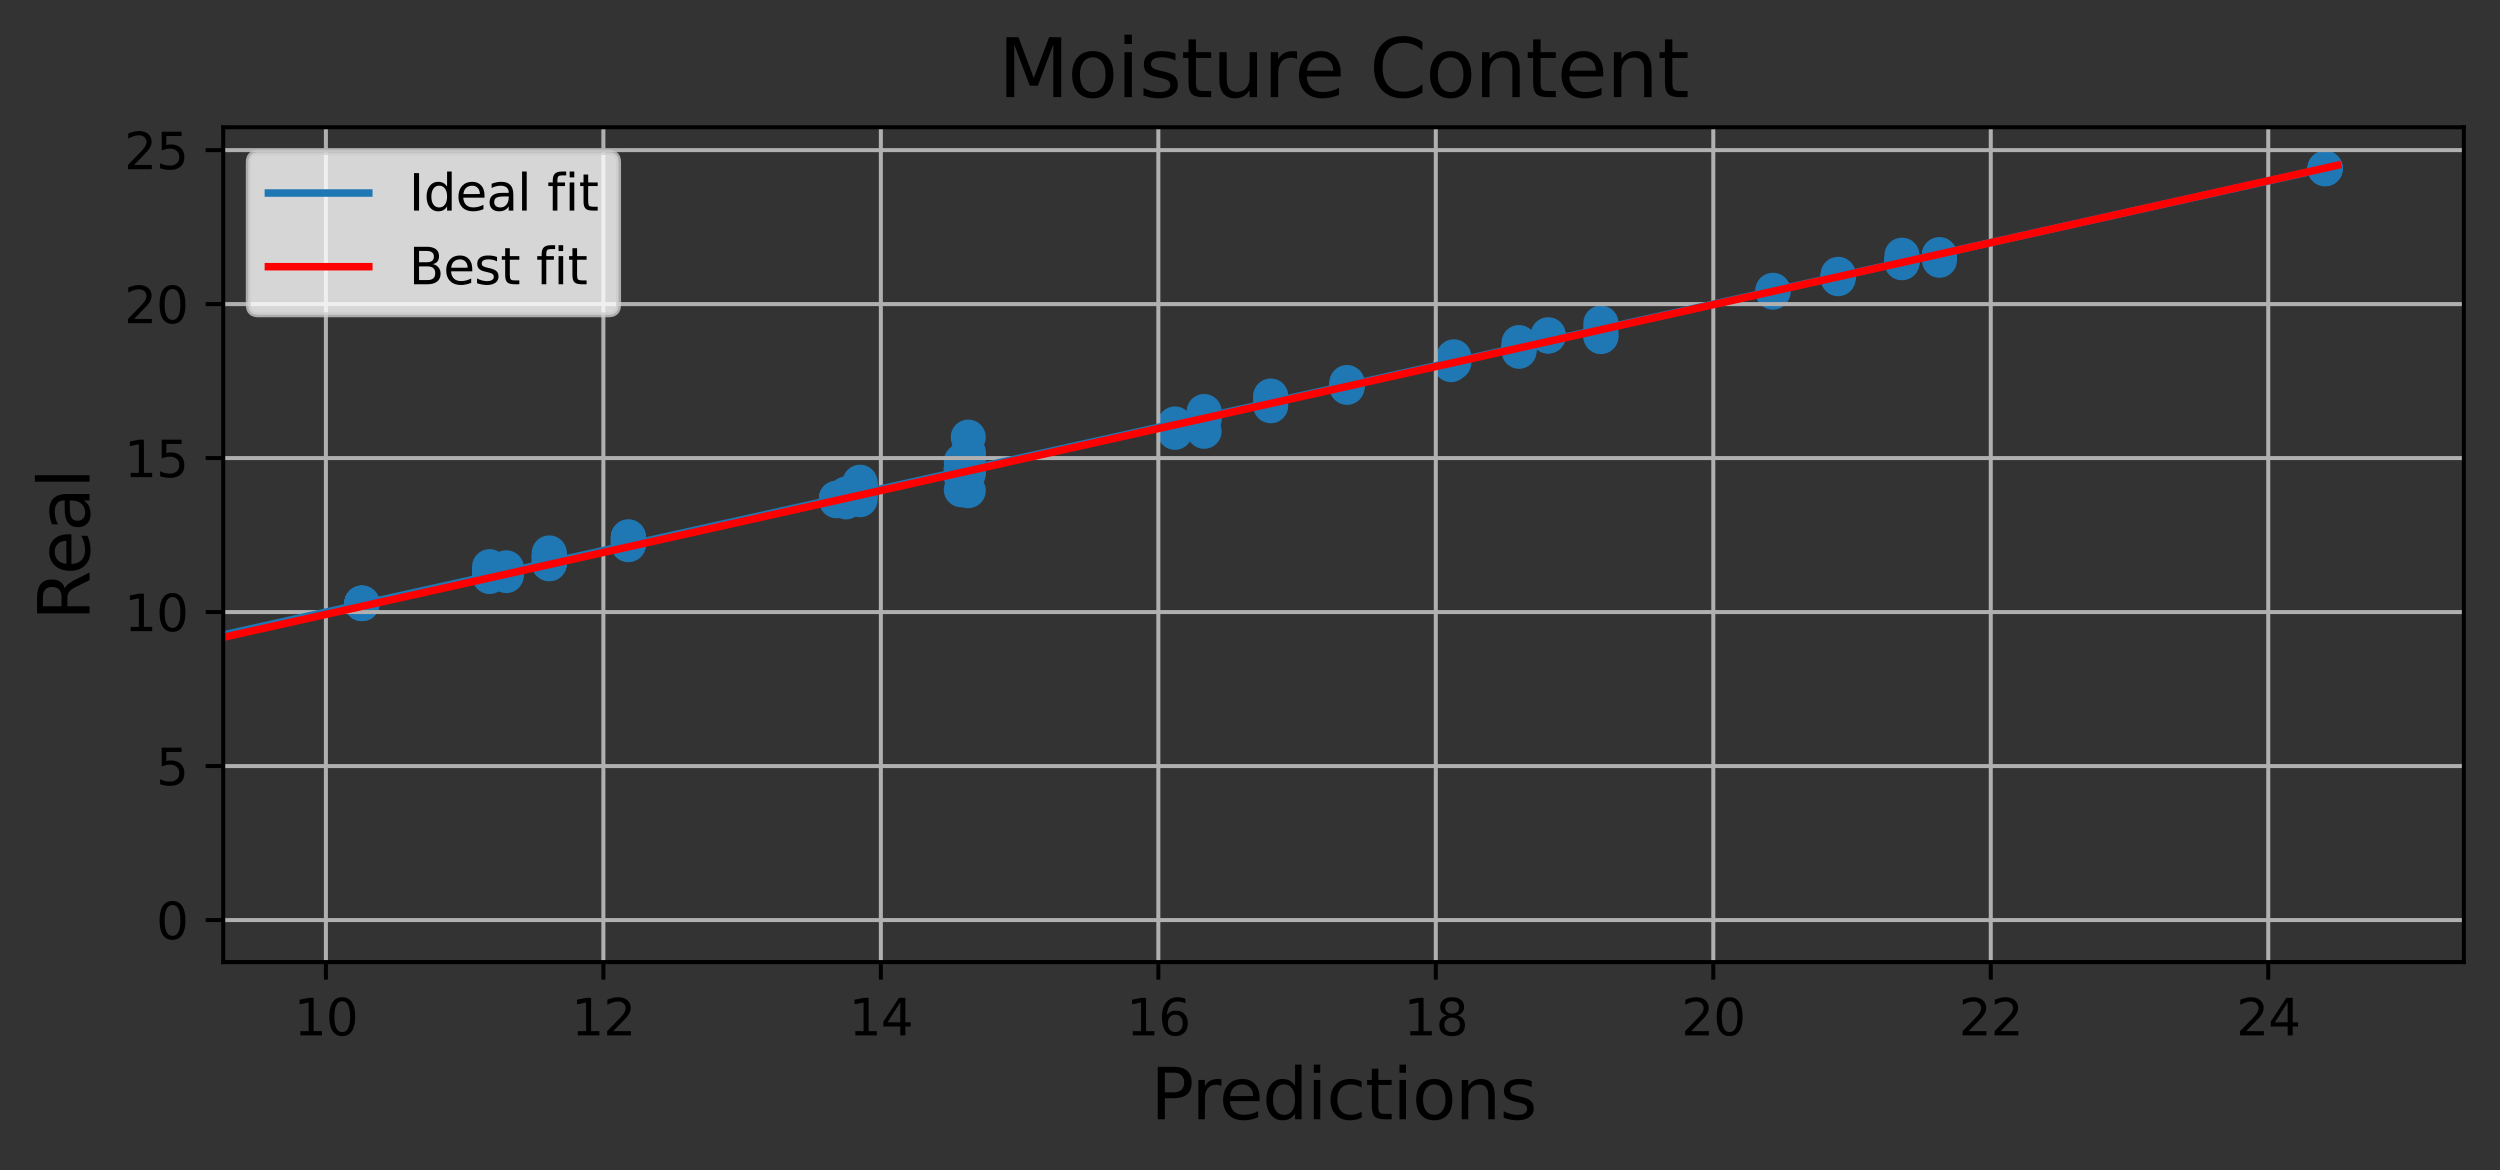 <?xml version="1.0" encoding="utf-8" standalone="no"?>
<!DOCTYPE svg PUBLIC "-//W3C//DTD SVG 1.1//EN"
  "http://www.w3.org/Graphics/SVG/1.1/DTD/svg11.dtd">
<svg xmlns:xlink="http://www.w3.org/1999/xlink" width="498.074pt" height="233.105pt" viewBox="0 0 498.074 233.105" xmlns="http://www.w3.org/2000/svg" version="1.1">
 <rect x="0" y="0" width="498.074" height="233.105" fill="#333333" stroke="none"/>
 <defs>
  <style type="text/css">*{stroke-linejoin: round; stroke-linecap: butt}</style>
 </defs>
 <g id="figure_1">
  <g id="patch_1">
   <path d="M 0 233.105 
L 498.074 233.105 
L 498.074 0 
L 0 0 
L 0 233.105 
z
" style="fill: none"/>
  </g>
  <g id="axes_1">
   <g id="patch_2">
    <path d="M 44.474 191.678 
L 490.874 191.678 
L 490.874 25.358 
L 44.474 25.358 
L 44.474 191.678 
z
" style="fill: none"/>
   </g>
   <g id="PathCollection_1">
    <defs>
     <path id="md3a7f47f4a" d="M 0 3 
C 0.796 3 1.559 2.684 2.121 2.121 
C 2.684 1.559 3 0.796 3 0 
C 3 -0.796 2.684 -1.559 2.121 -2.121 
C 1.559 -2.684 0.796 -3 0 -3 
C -0.796 -3 -1.559 -2.684 -2.121 -2.121 
C -2.684 -1.559 -3 -0.796 -3 0 
C -3 0.796 -2.684 1.559 -2.121 2.121 
C -1.559 2.684 -0.796 3 0 3 
z
" style="stroke: #1f77b4"/>
    </defs>
    <g clip-path="url(#pe44fd2c372)">
     <use xlink:href="#md3a7f47f4a" x="166.647" y="99.339" style="fill: #1f77b4; stroke: #1f77b4"/>
     <use xlink:href="#md3a7f47f4a" x="318.948" y="66.108" style="fill: #1f77b4; stroke: #1f77b4"/>
     <use xlink:href="#md3a7f47f4a" x="191.524" y="95.008" style="fill: #1f77b4; stroke: #1f77b4"/>
     <use xlink:href="#md3a7f47f4a" x="378.929" y="52.34" style="fill: #1f77b4; stroke: #1f77b4"/>
     <use xlink:href="#md3a7f47f4a" x="72.115" y="120.216" style="fill: #1f77b4; stroke: #1f77b4"/>
     <use xlink:href="#md3a7f47f4a" x="366.214" y="55.521" style="fill: #1f77b4; stroke: #1f77b4"/>
     <use xlink:href="#md3a7f47f4a" x="125.186" y="107.833" style="fill: #1f77b4; stroke: #1f77b4"/>
     <use xlink:href="#md3a7f47f4a" x="191.524" y="91.892" style="fill: #1f77b4; stroke: #1f77b4"/>
     <use xlink:href="#md3a7f47f4a" x="308.445" y="66.916" style="fill: #1f77b4; stroke: #1f77b4"/>
     <use xlink:href="#md3a7f47f4a" x="97.545" y="112.89" style="fill: #1f77b4; stroke: #1f77b4"/>
     <use xlink:href="#md3a7f47f4a" x="171.346" y="96.645" style="fill: #1f77b4; stroke: #1f77b4"/>
     <use xlink:href="#md3a7f47f4a" x="191.524" y="97.576" style="fill: #1f77b4; stroke: #1f77b4"/>
     <use xlink:href="#md3a7f47f4a" x="72.115" y="120.204" style="fill: #1f77b4; stroke: #1f77b4"/>
     <use xlink:href="#md3a7f47f4a" x="366.214" y="54.993" style="fill: #1f77b4; stroke: #1f77b4"/>
     <use xlink:href="#md3a7f47f4a" x="289.096" y="72.391" style="fill: #1f77b4; stroke: #1f77b4"/>
     <use xlink:href="#md3a7f47f4a" x="268.365" y="77.026" style="fill: #1f77b4; stroke: #1f77b4"/>
     <use xlink:href="#md3a7f47f4a" x="268.365" y="77.169" style="fill: #1f77b4; stroke: #1f77b4"/>
     <use xlink:href="#md3a7f47f4a" x="239.895" y="82.622" style="fill: #1f77b4; stroke: #1f77b4"/>
     <use xlink:href="#md3a7f47f4a" x="463.234" y="33.607" style="fill: #1f77b4; stroke: #1f77b4"/>
     <use xlink:href="#md3a7f47f4a" x="72.115" y="120.138" style="fill: #1f77b4; stroke: #1f77b4"/>
     <use xlink:href="#md3a7f47f4a" x="289.649" y="71.092" style="fill: #1f77b4; stroke: #1f77b4"/>
     <use xlink:href="#md3a7f47f4a" x="171.346" y="96.961" style="fill: #1f77b4; stroke: #1f77b4"/>
     <use xlink:href="#md3a7f47f4a" x="109.43" y="112.214" style="fill: #1f77b4; stroke: #1f77b4"/>
     <use xlink:href="#md3a7f47f4a" x="109.43" y="111.105" style="fill: #1f77b4; stroke: #1f77b4"/>
     <use xlink:href="#md3a7f47f4a" x="171.346" y="98.116" style="fill: #1f77b4; stroke: #1f77b4"/>
     <use xlink:href="#md3a7f47f4a" x="100.862" y="113.126" style="fill: #1f77b4; stroke: #1f77b4"/>
     <use xlink:href="#md3a7f47f4a" x="192.906" y="92.087" style="fill: #1f77b4; stroke: #1f77b4"/>
     <use xlink:href="#md3a7f47f4a" x="125.186" y="106.949" style="fill: #1f77b4; stroke: #1f77b4"/>
     <use xlink:href="#md3a7f47f4a" x="125.186" y="107.1" style="fill: #1f77b4; stroke: #1f77b4"/>
     <use xlink:href="#md3a7f47f4a" x="239.895" y="82.5" style="fill: #1f77b4; stroke: #1f77b4"/>
     <use xlink:href="#md3a7f47f4a" x="318.948" y="64.373" style="fill: #1f77b4; stroke: #1f77b4"/>
     <use xlink:href="#md3a7f47f4a" x="289.096" y="72.638" style="fill: #1f77b4; stroke: #1f77b4"/>
     <use xlink:href="#md3a7f47f4a" x="72.115" y="120.157" style="fill: #1f77b4; stroke: #1f77b4"/>
     <use xlink:href="#md3a7f47f4a" x="191.524" y="93.951" style="fill: #1f77b4; stroke: #1f77b4"/>
     <use xlink:href="#md3a7f47f4a" x="234.091" y="84.58" style="fill: #1f77b4; stroke: #1f77b4"/>
     <use xlink:href="#md3a7f47f4a" x="100.862" y="113.58" style="fill: #1f77b4; stroke: #1f77b4"/>
     <use xlink:href="#md3a7f47f4a" x="109.43" y="112.325" style="fill: #1f77b4; stroke: #1f77b4"/>
     <use xlink:href="#md3a7f47f4a" x="192.906" y="90.098" style="fill: #1f77b4; stroke: #1f77b4"/>
     <use xlink:href="#md3a7f47f4a" x="171.346" y="99.552" style="fill: #1f77b4; stroke: #1f77b4"/>
     <use xlink:href="#md3a7f47f4a" x="125.186" y="108.176" style="fill: #1f77b4; stroke: #1f77b4"/>
     <use xlink:href="#md3a7f47f4a" x="171.346" y="96.075" style="fill: #1f77b4; stroke: #1f77b4"/>
     <use xlink:href="#md3a7f47f4a" x="72.115" y="120.199" style="fill: #1f77b4; stroke: #1f77b4"/>
     <use xlink:href="#md3a7f47f4a" x="109.43" y="110.158" style="fill: #1f77b4; stroke: #1f77b4"/>
     <use xlink:href="#md3a7f47f4a" x="289.649" y="71.774" style="fill: #1f77b4; stroke: #1f77b4"/>
     <use xlink:href="#md3a7f47f4a" x="109.43" y="111.194" style="fill: #1f77b4; stroke: #1f77b4"/>
     <use xlink:href="#md3a7f47f4a" x="125.186" y="107.028" style="fill: #1f77b4; stroke: #1f77b4"/>
     <use xlink:href="#md3a7f47f4a" x="72.115" y="120.17" style="fill: #1f77b4; stroke: #1f77b4"/>
     <use xlink:href="#md3a7f47f4a" x="302.64" y="68.911" style="fill: #1f77b4; stroke: #1f77b4"/>
     <use xlink:href="#md3a7f47f4a" x="192.906" y="90.85" style="fill: #1f77b4; stroke: #1f77b4"/>
     <use xlink:href="#md3a7f47f4a" x="97.545" y="113.76" style="fill: #1f77b4; stroke: #1f77b4"/>
     <use xlink:href="#md3a7f47f4a" x="378.929" y="51.968" style="fill: #1f77b4; stroke: #1f77b4"/>
     <use xlink:href="#md3a7f47f4a" x="192.906" y="87.088" style="fill: #1f77b4; stroke: #1f77b4"/>
     <use xlink:href="#md3a7f47f4a" x="168.582" y="98.481" style="fill: #1f77b4; stroke: #1f77b4"/>
     <use xlink:href="#md3a7f47f4a" x="463.234" y="33.56" style="fill: #1f77b4; stroke: #1f77b4"/>
     <use xlink:href="#md3a7f47f4a" x="366.214" y="54.865" style="fill: #1f77b4; stroke: #1f77b4"/>
     <use xlink:href="#md3a7f47f4a" x="191.524" y="93.299" style="fill: #1f77b4; stroke: #1f77b4"/>
     <use xlink:href="#md3a7f47f4a" x="192.906" y="94.38" style="fill: #1f77b4; stroke: #1f77b4"/>
     <use xlink:href="#md3a7f47f4a" x="239.895" y="83.569" style="fill: #1f77b4; stroke: #1f77b4"/>
     <use xlink:href="#md3a7f47f4a" x="191.524" y="94.697" style="fill: #1f77b4; stroke: #1f77b4"/>
     <use xlink:href="#md3a7f47f4a" x="97.545" y="114.85" style="fill: #1f77b4; stroke: #1f77b4"/>
     <use xlink:href="#md3a7f47f4a" x="192.906" y="90.461" style="fill: #1f77b4; stroke: #1f77b4"/>
     <use xlink:href="#md3a7f47f4a" x="168.582" y="99.595" style="fill: #1f77b4; stroke: #1f77b4"/>
     <use xlink:href="#md3a7f47f4a" x="289.649" y="72.224" style="fill: #1f77b4; stroke: #1f77b4"/>
     <use xlink:href="#md3a7f47f4a" x="353.223" y="58.018" style="fill: #1f77b4; stroke: #1f77b4"/>
     <use xlink:href="#md3a7f47f4a" x="302.64" y="69.485" style="fill: #1f77b4; stroke: #1f77b4"/>
     <use xlink:href="#md3a7f47f4a" x="353.223" y="57.829" style="fill: #1f77b4; stroke: #1f77b4"/>
     <use xlink:href="#md3a7f47f4a" x="378.929" y="50.839" style="fill: #1f77b4; stroke: #1f77b4"/>
     <use xlink:href="#md3a7f47f4a" x="171.346" y="97.54" style="fill: #1f77b4; stroke: #1f77b4"/>
     <use xlink:href="#md3a7f47f4a" x="239.895" y="82.423" style="fill: #1f77b4; stroke: #1f77b4"/>
     <use xlink:href="#md3a7f47f4a" x="353.223" y="58.206" style="fill: #1f77b4; stroke: #1f77b4"/>
     <use xlink:href="#md3a7f47f4a" x="191.524" y="93.427" style="fill: #1f77b4; stroke: #1f77b4"/>
     <use xlink:href="#md3a7f47f4a" x="386.392" y="50.781" style="fill: #1f77b4; stroke: #1f77b4"/>
     <use xlink:href="#md3a7f47f4a" x="168.582" y="99.079" style="fill: #1f77b4; stroke: #1f77b4"/>
     <use xlink:href="#md3a7f47f4a" x="366.214" y="54.652" style="fill: #1f77b4; stroke: #1f77b4"/>
     <use xlink:href="#md3a7f47f4a" x="100.862" y="114.384" style="fill: #1f77b4; stroke: #1f77b4"/>
     <use xlink:href="#md3a7f47f4a" x="100.862" y="113.561" style="fill: #1f77b4; stroke: #1f77b4"/>
     <use xlink:href="#md3a7f47f4a" x="168.582" y="98.425" style="fill: #1f77b4; stroke: #1f77b4"/>
     <use xlink:href="#md3a7f47f4a" x="234.091" y="84.98" style="fill: #1f77b4; stroke: #1f77b4"/>
     <use xlink:href="#md3a7f47f4a" x="378.929" y="52.059" style="fill: #1f77b4; stroke: #1f77b4"/>
     <use xlink:href="#md3a7f47f4a" x="109.43" y="110.66" style="fill: #1f77b4; stroke: #1f77b4"/>
     <use xlink:href="#md3a7f47f4a" x="125.186" y="107.197" style="fill: #1f77b4; stroke: #1f77b4"/>
     <use xlink:href="#md3a7f47f4a" x="268.365" y="76.332" style="fill: #1f77b4; stroke: #1f77b4"/>
     <use xlink:href="#md3a7f47f4a" x="308.445" y="66.695" style="fill: #1f77b4; stroke: #1f77b4"/>
     <use xlink:href="#md3a7f47f4a" x="171.346" y="98.715" style="fill: #1f77b4; stroke: #1f77b4"/>
     <use xlink:href="#md3a7f47f4a" x="239.895" y="85.924" style="fill: #1f77b4; stroke: #1f77b4"/>
     <use xlink:href="#md3a7f47f4a" x="166.647" y="99.356" style="fill: #1f77b4; stroke: #1f77b4"/>
     <use xlink:href="#md3a7f47f4a" x="72.115" y="120.256" style="fill: #1f77b4; stroke: #1f77b4"/>
     <use xlink:href="#md3a7f47f4a" x="192.906" y="94.106" style="fill: #1f77b4; stroke: #1f77b4"/>
     <use xlink:href="#md3a7f47f4a" x="168.582" y="99.624" style="fill: #1f77b4; stroke: #1f77b4"/>
     <use xlink:href="#md3a7f47f4a" x="302.64" y="69.247" style="fill: #1f77b4; stroke: #1f77b4"/>
     <use xlink:href="#md3a7f47f4a" x="386.392" y="50.953" style="fill: #1f77b4; stroke: #1f77b4"/>
     <use xlink:href="#md3a7f47f4a" x="109.43" y="112.07" style="fill: #1f77b4; stroke: #1f77b4"/>
     <use xlink:href="#md3a7f47f4a" x="109.43" y="111.478" style="fill: #1f77b4; stroke: #1f77b4"/>
     <use xlink:href="#md3a7f47f4a" x="378.929" y="52.264" style="fill: #1f77b4; stroke: #1f77b4"/>
     <use xlink:href="#md3a7f47f4a" x="109.43" y="110.715" style="fill: #1f77b4; stroke: #1f77b4"/>
     <use xlink:href="#md3a7f47f4a" x="463.234" y="33.534" style="fill: #1f77b4; stroke: #1f77b4"/>
     <use xlink:href="#md3a7f47f4a" x="318.948" y="67.054" style="fill: #1f77b4; stroke: #1f77b4"/>
     <use xlink:href="#md3a7f47f4a" x="253.163" y="78.897" style="fill: #1f77b4; stroke: #1f77b4"/>
     <use xlink:href="#md3a7f47f4a" x="168.582" y="99.982" style="fill: #1f77b4; stroke: #1f77b4"/>
     <use xlink:href="#md3a7f47f4a" x="125.186" y="107.286" style="fill: #1f77b4; stroke: #1f77b4"/>
     <use xlink:href="#md3a7f47f4a" x="386.392" y="51.846" style="fill: #1f77b4; stroke: #1f77b4"/>
     <use xlink:href="#md3a7f47f4a" x="171.346" y="96.912" style="fill: #1f77b4; stroke: #1f77b4"/>
     <use xlink:href="#md3a7f47f4a" x="302.64" y="69.511" style="fill: #1f77b4; stroke: #1f77b4"/>
     <use xlink:href="#md3a7f47f4a" x="192.906" y="97.752" style="fill: #1f77b4; stroke: #1f77b4"/>
     <use xlink:href="#md3a7f47f4a" x="253.163" y="79.158" style="fill: #1f77b4; stroke: #1f77b4"/>
     <use xlink:href="#md3a7f47f4a" x="386.392" y="50.985" style="fill: #1f77b4; stroke: #1f77b4"/>
     <use xlink:href="#md3a7f47f4a" x="239.895" y="82.682" style="fill: #1f77b4; stroke: #1f77b4"/>
     <use xlink:href="#md3a7f47f4a" x="268.365" y="76.798" style="fill: #1f77b4; stroke: #1f77b4"/>
     <use xlink:href="#md3a7f47f4a" x="171.346" y="99.012" style="fill: #1f77b4; stroke: #1f77b4"/>
     <use xlink:href="#md3a7f47f4a" x="125.186" y="108.426" style="fill: #1f77b4; stroke: #1f77b4"/>
     <use xlink:href="#md3a7f47f4a" x="289.096" y="72.496" style="fill: #1f77b4; stroke: #1f77b4"/>
     <use xlink:href="#md3a7f47f4a" x="302.64" y="69.114" style="fill: #1f77b4; stroke: #1f77b4"/>
     <use xlink:href="#md3a7f47f4a" x="125.186" y="107.762" style="fill: #1f77b4; stroke: #1f77b4"/>
     <use xlink:href="#md3a7f47f4a" x="268.365" y="76.21" style="fill: #1f77b4; stroke: #1f77b4"/>
     <use xlink:href="#md3a7f47f4a" x="268.365" y="76.739" style="fill: #1f77b4; stroke: #1f77b4"/>
     <use xlink:href="#md3a7f47f4a" x="289.096" y="72.383" style="fill: #1f77b4; stroke: #1f77b4"/>
     <use xlink:href="#md3a7f47f4a" x="239.895" y="82.566" style="fill: #1f77b4; stroke: #1f77b4"/>
     <use xlink:href="#md3a7f47f4a" x="100.862" y="113.999" style="fill: #1f77b4; stroke: #1f77b4"/>
     <use xlink:href="#md3a7f47f4a" x="234.091" y="85.307" style="fill: #1f77b4; stroke: #1f77b4"/>
     <use xlink:href="#md3a7f47f4a" x="239.895" y="83.224" style="fill: #1f77b4; stroke: #1f77b4"/>
     <use xlink:href="#md3a7f47f4a" x="318.948" y="66.959" style="fill: #1f77b4; stroke: #1f77b4"/>
     <use xlink:href="#md3a7f47f4a" x="386.392" y="50.859" style="fill: #1f77b4; stroke: #1f77b4"/>
     <use xlink:href="#md3a7f47f4a" x="463.234" y="33.607" style="fill: #1f77b4; stroke: #1f77b4"/>
     <use xlink:href="#md3a7f47f4a" x="308.445" y="66.939" style="fill: #1f77b4; stroke: #1f77b4"/>
     <use xlink:href="#md3a7f47f4a" x="378.929" y="51.731" style="fill: #1f77b4; stroke: #1f77b4"/>
     <use xlink:href="#md3a7f47f4a" x="72.115" y="120.235" style="fill: #1f77b4; stroke: #1f77b4"/>
     <use xlink:href="#md3a7f47f4a" x="289.649" y="71.837" style="fill: #1f77b4; stroke: #1f77b4"/>
     <use xlink:href="#md3a7f47f4a" x="166.647" y="99.293" style="fill: #1f77b4; stroke: #1f77b4"/>
     <use xlink:href="#md3a7f47f4a" x="125.186" y="108.514" style="fill: #1f77b4; stroke: #1f77b4"/>
     <use xlink:href="#md3a7f47f4a" x="100.862" y="113.238" style="fill: #1f77b4; stroke: #1f77b4"/>
     <use xlink:href="#md3a7f47f4a" x="234.091" y="84.468" style="fill: #1f77b4; stroke: #1f77b4"/>
     <use xlink:href="#md3a7f47f4a" x="109.43" y="112.246" style="fill: #1f77b4; stroke: #1f77b4"/>
     <use xlink:href="#md3a7f47f4a" x="302.64" y="69.984" style="fill: #1f77b4; stroke: #1f77b4"/>
     <use xlink:href="#md3a7f47f4a" x="318.948" y="65.275" style="fill: #1f77b4; stroke: #1f77b4"/>
     <use xlink:href="#md3a7f47f4a" x="239.895" y="82.592" style="fill: #1f77b4; stroke: #1f77b4"/>
     <use xlink:href="#md3a7f47f4a" x="234.091" y="86.133" style="fill: #1f77b4; stroke: #1f77b4"/>
     <use xlink:href="#md3a7f47f4a" x="308.445" y="66.901" style="fill: #1f77b4; stroke: #1f77b4"/>
     <use xlink:href="#md3a7f47f4a" x="97.545" y="113.848" style="fill: #1f77b4; stroke: #1f77b4"/>
     <use xlink:href="#md3a7f47f4a" x="166.647" y="99.763" style="fill: #1f77b4; stroke: #1f77b4"/>
     <use xlink:href="#md3a7f47f4a" x="192.906" y="90.915" style="fill: #1f77b4; stroke: #1f77b4"/>
     <use xlink:href="#md3a7f47f4a" x="289.096" y="72.522" style="fill: #1f77b4; stroke: #1f77b4"/>
     <use xlink:href="#md3a7f47f4a" x="192.906" y="90.767" style="fill: #1f77b4; stroke: #1f77b4"/>
     <use xlink:href="#md3a7f47f4a" x="253.163" y="80.839" style="fill: #1f77b4; stroke: #1f77b4"/>
     <use xlink:href="#md3a7f47f4a" x="125.186" y="108.297" style="fill: #1f77b4; stroke: #1f77b4"/>
     <use xlink:href="#md3a7f47f4a" x="168.582" y="99.068" style="fill: #1f77b4; stroke: #1f77b4"/>
     <use xlink:href="#md3a7f47f4a" x="253.163" y="80.043" style="fill: #1f77b4; stroke: #1f77b4"/>
     <use xlink:href="#md3a7f47f4a" x="100.862" y="114.673" style="fill: #1f77b4; stroke: #1f77b4"/>
     <use xlink:href="#md3a7f47f4a" x="166.647" y="99.261" style="fill: #1f77b4; stroke: #1f77b4"/>
     <use xlink:href="#md3a7f47f4a" x="239.895" y="81.986" style="fill: #1f77b4; stroke: #1f77b4"/>
     <use xlink:href="#md3a7f47f4a" x="378.929" y="51.804" style="fill: #1f77b4; stroke: #1f77b4"/>
     <use xlink:href="#md3a7f47f4a" x="191.524" y="93.27" style="fill: #1f77b4; stroke: #1f77b4"/>
     <use xlink:href="#md3a7f47f4a" x="234.091" y="84.786" style="fill: #1f77b4; stroke: #1f77b4"/>
     <use xlink:href="#md3a7f47f4a" x="386.392" y="50.751" style="fill: #1f77b4; stroke: #1f77b4"/>
     <use xlink:href="#md3a7f47f4a" x="100.862" y="113.653" style="fill: #1f77b4; stroke: #1f77b4"/>
     <use xlink:href="#md3a7f47f4a" x="366.214" y="55.165" style="fill: #1f77b4; stroke: #1f77b4"/>
     <use xlink:href="#md3a7f47f4a" x="168.582" y="99.508" style="fill: #1f77b4; stroke: #1f77b4"/>
     <use xlink:href="#md3a7f47f4a" x="72.115" y="120.194" style="fill: #1f77b4; stroke: #1f77b4"/>
     <use xlink:href="#md3a7f47f4a" x="463.234" y="33.546" style="fill: #1f77b4; stroke: #1f77b4"/>
     <use xlink:href="#md3a7f47f4a" x="463.234" y="33.563" style="fill: #1f77b4; stroke: #1f77b4"/>
     <use xlink:href="#md3a7f47f4a" x="302.64" y="68.251" style="fill: #1f77b4; stroke: #1f77b4"/>
     <use xlink:href="#md3a7f47f4a" x="302.64" y="69.008" style="fill: #1f77b4; stroke: #1f77b4"/>
     <use xlink:href="#md3a7f47f4a" x="72.115" y="120.241" style="fill: #1f77b4; stroke: #1f77b4"/>
    </g>
   </g>
   <g id="matplotlib.axis_1">
    <g id="xtick_1">
     <g id="line2d_1">
      <path d="M 64.929 191.678 
L 64.929 25.358 
" clip-path="url(#pe44fd2c372)" style="fill: none; stroke: #b0b0b0; stroke-width: 0.8; stroke-linecap: square"/>
     </g>
     <g id="line2d_2">
      <defs>
       <path id="m7e1db24053" d="M 0 0 
L 0 3.5 
" style="stroke: #000000; stroke-width: 0.8"/>
      </defs>
      <g>
       <use xlink:href="#m7e1db24053" x="64.929" y="191.678" style="stroke: #000000; stroke-width: 0.8"/>
      </g>
     </g>
     <g id="text_1">
      <!-- 10 -->
      <g transform="translate(58.566 206.276)scale(0.1 -0.1)">
       <defs>
        <path id="DejaVuSans-31" d="M 794 531 
L 1825 531 
L 1825 4091 
L 703 3866 
L 703 4441 
L 1819 4666 
L 2450 4666 
L 2450 531 
L 3481 531 
L 3481 0 
L 794 0 
L 794 531 
z
" transform="scale(0.016)"/>
        <path id="DejaVuSans-30" d="M 2034 4250 
Q 1547 4250 1301 3770 
Q 1056 3291 1056 2328 
Q 1056 1369 1301 889 
Q 1547 409 2034 409 
Q 2525 409 2770 889 
Q 3016 1369 3016 2328 
Q 3016 3291 2770 3770 
Q 2525 4250 2034 4250 
z
M 2034 4750 
Q 2819 4750 3233 4129 
Q 3647 3509 3647 2328 
Q 3647 1150 3233 529 
Q 2819 -91 2034 -91 
Q 1250 -91 836 529 
Q 422 1150 422 2328 
Q 422 3509 836 4129 
Q 1250 4750 2034 4750 
z
" transform="scale(0.016)"/>
       </defs>
       <use xlink:href="#DejaVuSans-31"/>
       <use xlink:href="#DejaVuSans-30" x="63.623"/>
      </g>
     </g>
    </g>
    <g id="xtick_2">
     <g id="line2d_3">
      <path d="M 120.21 191.678 
L 120.21 25.358 
" clip-path="url(#pe44fd2c372)" style="fill: none; stroke: #b0b0b0; stroke-width: 0.8; stroke-linecap: square"/>
     </g>
     <g id="line2d_4">
      <g>
       <use xlink:href="#m7e1db24053" x="120.21" y="191.678" style="stroke: #000000; stroke-width: 0.8"/>
      </g>
     </g>
     <g id="text_2">
      <!-- 12 -->
      <g transform="translate(113.848 206.276)scale(0.1 -0.1)">
       <defs>
        <path id="DejaVuSans-32" d="M 1228 531 
L 3431 531 
L 3431 0 
L 469 0 
L 469 531 
Q 828 903 1448 1529 
Q 2069 2156 2228 2338 
Q 2531 2678 2651 2914 
Q 2772 3150 2772 3378 
Q 2772 3750 2511 3984 
Q 2250 4219 1831 4219 
Q 1534 4219 1204 4116 
Q 875 4013 500 3803 
L 500 4441 
Q 881 4594 1212 4672 
Q 1544 4750 1819 4750 
Q 2544 4750 2975 4387 
Q 3406 4025 3406 3419 
Q 3406 3131 3298 2873 
Q 3191 2616 2906 2266 
Q 2828 2175 2409 1742 
Q 1991 1309 1228 531 
z
" transform="scale(0.016)"/>
       </defs>
       <use xlink:href="#DejaVuSans-31"/>
       <use xlink:href="#DejaVuSans-32" x="63.623"/>
      </g>
     </g>
    </g>
    <g id="xtick_3">
     <g id="line2d_5">
      <path d="M 175.492 191.678 
L 175.492 25.358 
" clip-path="url(#pe44fd2c372)" style="fill: none; stroke: #b0b0b0; stroke-width: 0.8; stroke-linecap: square"/>
     </g>
     <g id="line2d_6">
      <g>
       <use xlink:href="#m7e1db24053" x="175.492" y="191.678" style="stroke: #000000; stroke-width: 0.8"/>
      </g>
     </g>
     <g id="text_3">
      <!-- 14 -->
      <g transform="translate(169.13 206.276)scale(0.1 -0.1)">
       <defs>
        <path id="DejaVuSans-34" d="M 2419 4116 
L 825 1625 
L 2419 1625 
L 2419 4116 
z
M 2253 4666 
L 3047 4666 
L 3047 1625 
L 3713 1625 
L 3713 1100 
L 3047 1100 
L 3047 0 
L 2419 0 
L 2419 1100 
L 313 1100 
L 313 1709 
L 2253 4666 
z
" transform="scale(0.016)"/>
       </defs>
       <use xlink:href="#DejaVuSans-31"/>
       <use xlink:href="#DejaVuSans-34" x="63.623"/>
      </g>
     </g>
    </g>
    <g id="xtick_4">
     <g id="line2d_7">
      <path d="M 230.774 191.678 
L 230.774 25.358 
" clip-path="url(#pe44fd2c372)" style="fill: none; stroke: #b0b0b0; stroke-width: 0.8; stroke-linecap: square"/>
     </g>
     <g id="line2d_8">
      <g>
       <use xlink:href="#m7e1db24053" x="230.774" y="191.678" style="stroke: #000000; stroke-width: 0.8"/>
      </g>
     </g>
     <g id="text_4">
      <!-- 16 -->
      <g transform="translate(224.411 206.276)scale(0.1 -0.1)">
       <defs>
        <path id="DejaVuSans-36" d="M 2113 2584 
Q 1688 2584 1439 2293 
Q 1191 2003 1191 1497 
Q 1191 994 1439 701 
Q 1688 409 2113 409 
Q 2538 409 2786 701 
Q 3034 994 3034 1497 
Q 3034 2003 2786 2293 
Q 2538 2584 2113 2584 
z
M 3366 4563 
L 3366 3988 
Q 3128 4100 2886 4159 
Q 2644 4219 2406 4219 
Q 1781 4219 1451 3797 
Q 1122 3375 1075 2522 
Q 1259 2794 1537 2939 
Q 1816 3084 2150 3084 
Q 2853 3084 3261 2657 
Q 3669 2231 3669 1497 
Q 3669 778 3244 343 
Q 2819 -91 2113 -91 
Q 1303 -91 875 529 
Q 447 1150 447 2328 
Q 447 3434 972 4092 
Q 1497 4750 2381 4750 
Q 2619 4750 2861 4703 
Q 3103 4656 3366 4563 
z
" transform="scale(0.016)"/>
       </defs>
       <use xlink:href="#DejaVuSans-31"/>
       <use xlink:href="#DejaVuSans-36" x="63.623"/>
      </g>
     </g>
    </g>
    <g id="xtick_5">
     <g id="line2d_9">
      <path d="M 286.056 191.678 
L 286.056 25.358 
" clip-path="url(#pe44fd2c372)" style="fill: none; stroke: #b0b0b0; stroke-width: 0.8; stroke-linecap: square"/>
     </g>
     <g id="line2d_10">
      <g>
       <use xlink:href="#m7e1db24053" x="286.056" y="191.678" style="stroke: #000000; stroke-width: 0.8"/>
      </g>
     </g>
     <g id="text_5">
      <!-- 18 -->
      <g transform="translate(279.693 206.276)scale(0.1 -0.1)">
       <defs>
        <path id="DejaVuSans-38" d="M 2034 2216 
Q 1584 2216 1326 1975 
Q 1069 1734 1069 1313 
Q 1069 891 1326 650 
Q 1584 409 2034 409 
Q 2484 409 2743 651 
Q 3003 894 3003 1313 
Q 3003 1734 2745 1975 
Q 2488 2216 2034 2216 
z
M 1403 2484 
Q 997 2584 770 2862 
Q 544 3141 544 3541 
Q 544 4100 942 4425 
Q 1341 4750 2034 4750 
Q 2731 4750 3128 4425 
Q 3525 4100 3525 3541 
Q 3525 3141 3298 2862 
Q 3072 2584 2669 2484 
Q 3125 2378 3379 2068 
Q 3634 1759 3634 1313 
Q 3634 634 3220 271 
Q 2806 -91 2034 -91 
Q 1263 -91 848 271 
Q 434 634 434 1313 
Q 434 1759 690 2068 
Q 947 2378 1403 2484 
z
M 1172 3481 
Q 1172 3119 1398 2916 
Q 1625 2713 2034 2713 
Q 2441 2713 2670 2916 
Q 2900 3119 2900 3481 
Q 2900 3844 2670 4047 
Q 2441 4250 2034 4250 
Q 1625 4250 1398 4047 
Q 1172 3844 1172 3481 
z
" transform="scale(0.016)"/>
       </defs>
       <use xlink:href="#DejaVuSans-31"/>
       <use xlink:href="#DejaVuSans-38" x="63.623"/>
      </g>
     </g>
    </g>
    <g id="xtick_6">
     <g id="line2d_11">
      <path d="M 341.337 191.678 
L 341.337 25.358 
" clip-path="url(#pe44fd2c372)" style="fill: none; stroke: #b0b0b0; stroke-width: 0.8; stroke-linecap: square"/>
     </g>
     <g id="line2d_12">
      <g>
       <use xlink:href="#m7e1db24053" x="341.337" y="191.678" style="stroke: #000000; stroke-width: 0.8"/>
      </g>
     </g>
     <g id="text_6">
      <!-- 20 -->
      <g transform="translate(334.975 206.276)scale(0.1 -0.1)">
       <use xlink:href="#DejaVuSans-32"/>
       <use xlink:href="#DejaVuSans-30" x="63.623"/>
      </g>
     </g>
    </g>
    <g id="xtick_7">
     <g id="line2d_13">
      <path d="M 396.619 191.678 
L 396.619 25.358 
" clip-path="url(#pe44fd2c372)" style="fill: none; stroke: #b0b0b0; stroke-width: 0.8; stroke-linecap: square"/>
     </g>
     <g id="line2d_14">
      <g>
       <use xlink:href="#m7e1db24053" x="396.619" y="191.678" style="stroke: #000000; stroke-width: 0.8"/>
      </g>
     </g>
     <g id="text_7">
      <!-- 22 -->
      <g transform="translate(390.257 206.276)scale(0.1 -0.1)">
       <use xlink:href="#DejaVuSans-32"/>
       <use xlink:href="#DejaVuSans-32" x="63.623"/>
      </g>
     </g>
    </g>
    <g id="xtick_8">
     <g id="line2d_15">
      <path d="M 451.901 191.678 
L 451.901 25.358 
" clip-path="url(#pe44fd2c372)" style="fill: none; stroke: #b0b0b0; stroke-width: 0.8; stroke-linecap: square"/>
     </g>
     <g id="line2d_16">
      <g>
       <use xlink:href="#m7e1db24053" x="451.901" y="191.678" style="stroke: #000000; stroke-width: 0.8"/>
      </g>
     </g>
     <g id="text_8">
      <!-- 24 -->
      <g transform="translate(445.538 206.276)scale(0.1 -0.1)">
       <use xlink:href="#DejaVuSans-32"/>
       <use xlink:href="#DejaVuSans-34" x="63.623"/>
      </g>
     </g>
    </g>
    <g id="text_9">
     <!-- Predictions -->
     <g transform="translate(229.256 222.993)scale(0.14 -0.14)">
      <defs>
       <path id="DejaVuSans-50" d="M 1259 4147 
L 1259 2394 
L 2053 2394 
Q 2494 2394 2734 2622 
Q 2975 2850 2975 3272 
Q 2975 3691 2734 3919 
Q 2494 4147 2053 4147 
L 1259 4147 
z
M 628 4666 
L 2053 4666 
Q 2838 4666 3239 4311 
Q 3641 3956 3641 3272 
Q 3641 2581 3239 2228 
Q 2838 1875 2053 1875 
L 1259 1875 
L 1259 0 
L 628 0 
L 628 4666 
z
" transform="scale(0.016)"/>
       <path id="DejaVuSans-72" d="M 2631 2963 
Q 2534 3019 2420 3045 
Q 2306 3072 2169 3072 
Q 1681 3072 1420 2755 
Q 1159 2438 1159 1844 
L 1159 0 
L 581 0 
L 581 3500 
L 1159 3500 
L 1159 2956 
Q 1341 3275 1631 3429 
Q 1922 3584 2338 3584 
Q 2397 3584 2469 3576 
Q 2541 3569 2628 3553 
L 2631 2963 
z
" transform="scale(0.016)"/>
       <path id="DejaVuSans-65" d="M 3597 1894 
L 3597 1613 
L 953 1613 
Q 991 1019 1311 708 
Q 1631 397 2203 397 
Q 2534 397 2845 478 
Q 3156 559 3463 722 
L 3463 178 
Q 3153 47 2828 -22 
Q 2503 -91 2169 -91 
Q 1331 -91 842 396 
Q 353 884 353 1716 
Q 353 2575 817 3079 
Q 1281 3584 2069 3584 
Q 2775 3584 3186 3129 
Q 3597 2675 3597 1894 
z
M 3022 2063 
Q 3016 2534 2758 2815 
Q 2500 3097 2075 3097 
Q 1594 3097 1305 2825 
Q 1016 2553 972 2059 
L 3022 2063 
z
" transform="scale(0.016)"/>
       <path id="DejaVuSans-64" d="M 2906 2969 
L 2906 4863 
L 3481 4863 
L 3481 0 
L 2906 0 
L 2906 525 
Q 2725 213 2448 61 
Q 2172 -91 1784 -91 
Q 1150 -91 751 415 
Q 353 922 353 1747 
Q 353 2572 751 3078 
Q 1150 3584 1784 3584 
Q 2172 3584 2448 3432 
Q 2725 3281 2906 2969 
z
M 947 1747 
Q 947 1113 1208 752 
Q 1469 391 1925 391 
Q 2381 391 2643 752 
Q 2906 1113 2906 1747 
Q 2906 2381 2643 2742 
Q 2381 3103 1925 3103 
Q 1469 3103 1208 2742 
Q 947 2381 947 1747 
z
" transform="scale(0.016)"/>
       <path id="DejaVuSans-69" d="M 603 3500 
L 1178 3500 
L 1178 0 
L 603 0 
L 603 3500 
z
M 603 4863 
L 1178 4863 
L 1178 4134 
L 603 4134 
L 603 4863 
z
" transform="scale(0.016)"/>
       <path id="DejaVuSans-63" d="M 3122 3366 
L 3122 2828 
Q 2878 2963 2633 3030 
Q 2388 3097 2138 3097 
Q 1578 3097 1268 2742 
Q 959 2388 959 1747 
Q 959 1106 1268 751 
Q 1578 397 2138 397 
Q 2388 397 2633 464 
Q 2878 531 3122 666 
L 3122 134 
Q 2881 22 2623 -34 
Q 2366 -91 2075 -91 
Q 1284 -91 818 406 
Q 353 903 353 1747 
Q 353 2603 823 3093 
Q 1294 3584 2113 3584 
Q 2378 3584 2631 3529 
Q 2884 3475 3122 3366 
z
" transform="scale(0.016)"/>
       <path id="DejaVuSans-74" d="M 1172 4494 
L 1172 3500 
L 2356 3500 
L 2356 3053 
L 1172 3053 
L 1172 1153 
Q 1172 725 1289 603 
Q 1406 481 1766 481 
L 2356 481 
L 2356 0 
L 1766 0 
Q 1100 0 847 248 
Q 594 497 594 1153 
L 594 3053 
L 172 3053 
L 172 3500 
L 594 3500 
L 594 4494 
L 1172 4494 
z
" transform="scale(0.016)"/>
       <path id="DejaVuSans-6f" d="M 1959 3097 
Q 1497 3097 1228 2736 
Q 959 2375 959 1747 
Q 959 1119 1226 758 
Q 1494 397 1959 397 
Q 2419 397 2687 759 
Q 2956 1122 2956 1747 
Q 2956 2369 2687 2733 
Q 2419 3097 1959 3097 
z
M 1959 3584 
Q 2709 3584 3137 3096 
Q 3566 2609 3566 1747 
Q 3566 888 3137 398 
Q 2709 -91 1959 -91 
Q 1206 -91 779 398 
Q 353 888 353 1747 
Q 353 2609 779 3096 
Q 1206 3584 1959 3584 
z
" transform="scale(0.016)"/>
       <path id="DejaVuSans-6e" d="M 3513 2113 
L 3513 0 
L 2938 0 
L 2938 2094 
Q 2938 2591 2744 2837 
Q 2550 3084 2163 3084 
Q 1697 3084 1428 2787 
Q 1159 2491 1159 1978 
L 1159 0 
L 581 0 
L 581 3500 
L 1159 3500 
L 1159 2956 
Q 1366 3272 1645 3428 
Q 1925 3584 2291 3584 
Q 2894 3584 3203 3211 
Q 3513 2838 3513 2113 
z
" transform="scale(0.016)"/>
       <path id="DejaVuSans-73" d="M 2834 3397 
L 2834 2853 
Q 2591 2978 2328 3040 
Q 2066 3103 1784 3103 
Q 1356 3103 1142 2972 
Q 928 2841 928 2578 
Q 928 2378 1081 2264 
Q 1234 2150 1697 2047 
L 1894 2003 
Q 2506 1872 2764 1633 
Q 3022 1394 3022 966 
Q 3022 478 2636 193 
Q 2250 -91 1575 -91 
Q 1294 -91 989 -36 
Q 684 19 347 128 
L 347 722 
Q 666 556 975 473 
Q 1284 391 1588 391 
Q 1994 391 2212 530 
Q 2431 669 2431 922 
Q 2431 1156 2273 1281 
Q 2116 1406 1581 1522 
L 1381 1569 
Q 847 1681 609 1914 
Q 372 2147 372 2553 
Q 372 3047 722 3315 
Q 1072 3584 1716 3584 
Q 2034 3584 2315 3537 
Q 2597 3491 2834 3397 
z
" transform="scale(0.016)"/>
      </defs>
      <use xlink:href="#DejaVuSans-50"/>
      <use xlink:href="#DejaVuSans-72" x="58.553"/>
      <use xlink:href="#DejaVuSans-65" x="97.416"/>
      <use xlink:href="#DejaVuSans-64" x="158.939"/>
      <use xlink:href="#DejaVuSans-69" x="222.416"/>
      <use xlink:href="#DejaVuSans-63" x="250.199"/>
      <use xlink:href="#DejaVuSans-74" x="305.18"/>
      <use xlink:href="#DejaVuSans-69" x="344.389"/>
      <use xlink:href="#DejaVuSans-6f" x="372.172"/>
      <use xlink:href="#DejaVuSans-6e" x="433.354"/>
      <use xlink:href="#DejaVuSans-73" x="496.732"/>
     </g>
    </g>
   </g>
   <g id="matplotlib.axis_2">
    <g id="ytick_1">
     <g id="line2d_17">
      <path d="M 44.474 183.304 
L 490.874 183.304 
" clip-path="url(#pe44fd2c372)" style="fill: none; stroke: #b0b0b0; stroke-width: 0.8; stroke-linecap: square"/>
     </g>
     <g id="line2d_18">
      <defs>
       <path id="m5e164e5a81" d="M 0 0 
L -3.5 0 
" style="stroke: #000000; stroke-width: 0.8"/>
      </defs>
      <g>
       <use xlink:href="#m5e164e5a81" x="44.474" y="183.304" style="stroke: #000000; stroke-width: 0.8"/>
      </g>
     </g>
     <g id="text_10">
      <!-- 0 -->
      <g transform="translate(31.112 187.103)scale(0.1 -0.1)">
       <use xlink:href="#DejaVuSans-30"/>
      </g>
     </g>
    </g>
    <g id="ytick_2">
     <g id="line2d_19">
      <path d="M 44.474 152.624 
L 490.874 152.624 
" clip-path="url(#pe44fd2c372)" style="fill: none; stroke: #b0b0b0; stroke-width: 0.8; stroke-linecap: square"/>
     </g>
     <g id="line2d_20">
      <g>
       <use xlink:href="#m5e164e5a81" x="44.474" y="152.624" style="stroke: #000000; stroke-width: 0.8"/>
      </g>
     </g>
     <g id="text_11">
      <!-- 5 -->
      <g transform="translate(31.112 156.424)scale(0.1 -0.1)">
       <defs>
        <path id="DejaVuSans-35" d="M 691 4666 
L 3169 4666 
L 3169 4134 
L 1269 4134 
L 1269 2991 
Q 1406 3038 1543 3061 
Q 1681 3084 1819 3084 
Q 2600 3084 3056 2656 
Q 3513 2228 3513 1497 
Q 3513 744 3044 326 
Q 2575 -91 1722 -91 
Q 1428 -91 1123 -41 
Q 819 9 494 109 
L 494 744 
Q 775 591 1075 516 
Q 1375 441 1709 441 
Q 2250 441 2565 725 
Q 2881 1009 2881 1497 
Q 2881 1984 2565 2268 
Q 2250 2553 1709 2553 
Q 1456 2553 1204 2497 
Q 953 2441 691 2322 
L 691 4666 
z
" transform="scale(0.016)"/>
       </defs>
       <use xlink:href="#DejaVuSans-35"/>
      </g>
     </g>
    </g>
    <g id="ytick_3">
     <g id="line2d_21">
      <path d="M 44.474 121.945 
L 490.874 121.945 
" clip-path="url(#pe44fd2c372)" style="fill: none; stroke: #b0b0b0; stroke-width: 0.8; stroke-linecap: square"/>
     </g>
     <g id="line2d_22">
      <g>
       <use xlink:href="#m5e164e5a81" x="44.474" y="121.945" style="stroke: #000000; stroke-width: 0.8"/>
      </g>
     </g>
     <g id="text_12">
      <!-- 10 -->
      <g transform="translate(24.749 125.744)scale(0.1 -0.1)">
       <use xlink:href="#DejaVuSans-31"/>
       <use xlink:href="#DejaVuSans-30" x="63.623"/>
      </g>
     </g>
    </g>
    <g id="ytick_4">
     <g id="line2d_23">
      <path d="M 44.474 91.265 
L 490.874 91.265 
" clip-path="url(#pe44fd2c372)" style="fill: none; stroke: #b0b0b0; stroke-width: 0.8; stroke-linecap: square"/>
     </g>
     <g id="line2d_24">
      <g>
       <use xlink:href="#m5e164e5a81" x="44.474" y="91.265" style="stroke: #000000; stroke-width: 0.8"/>
      </g>
     </g>
     <g id="text_13">
      <!-- 15 -->
      <g transform="translate(24.749 95.064)scale(0.1 -0.1)">
       <use xlink:href="#DejaVuSans-31"/>
       <use xlink:href="#DejaVuSans-35" x="63.623"/>
      </g>
     </g>
    </g>
    <g id="ytick_5">
     <g id="line2d_25">
      <path d="M 44.474 60.586 
L 490.874 60.586 
" clip-path="url(#pe44fd2c372)" style="fill: none; stroke: #b0b0b0; stroke-width: 0.8; stroke-linecap: square"/>
     </g>
     <g id="line2d_26">
      <g>
       <use xlink:href="#m5e164e5a81" x="44.474" y="60.586" style="stroke: #000000; stroke-width: 0.8"/>
      </g>
     </g>
     <g id="text_14">
      <!-- 20 -->
      <g transform="translate(24.749 64.385)scale(0.1 -0.1)">
       <use xlink:href="#DejaVuSans-32"/>
       <use xlink:href="#DejaVuSans-30" x="63.623"/>
      </g>
     </g>
    </g>
    <g id="ytick_6">
     <g id="line2d_27">
      <path d="M 44.474 29.906 
L 490.874 29.906 
" clip-path="url(#pe44fd2c372)" style="fill: none; stroke: #b0b0b0; stroke-width: 0.8; stroke-linecap: square"/>
     </g>
     <g id="line2d_28">
      <g>
       <use xlink:href="#m5e164e5a81" x="44.474" y="29.906" style="stroke: #000000; stroke-width: 0.8"/>
      </g>
     </g>
     <g id="text_15">
      <!-- 25 -->
      <g transform="translate(24.749 33.705)scale(0.1 -0.1)">
       <use xlink:href="#DejaVuSans-32"/>
       <use xlink:href="#DejaVuSans-35" x="63.623"/>
      </g>
     </g>
    </g>
    <g id="text_16">
     <!-- Real -->
     <g transform="translate(17.838 123.608)rotate(-90)scale(0.14 -0.14)">
      <defs>
       <path id="DejaVuSans-52" d="M 2841 2188 
Q 3044 2119 3236 1894 
Q 3428 1669 3622 1275 
L 4263 0 
L 3584 0 
L 2988 1197 
Q 2756 1666 2539 1819 
Q 2322 1972 1947 1972 
L 1259 1972 
L 1259 0 
L 628 0 
L 628 4666 
L 2053 4666 
Q 2853 4666 3247 4331 
Q 3641 3997 3641 3322 
Q 3641 2881 3436 2590 
Q 3231 2300 2841 2188 
z
M 1259 4147 
L 1259 2491 
L 2053 2491 
Q 2509 2491 2742 2702 
Q 2975 2913 2975 3322 
Q 2975 3731 2742 3939 
Q 2509 4147 2053 4147 
L 1259 4147 
z
" transform="scale(0.016)"/>
       <path id="DejaVuSans-61" d="M 2194 1759 
Q 1497 1759 1228 1600 
Q 959 1441 959 1056 
Q 959 750 1161 570 
Q 1363 391 1709 391 
Q 2188 391 2477 730 
Q 2766 1069 2766 1631 
L 2766 1759 
L 2194 1759 
z
M 3341 1997 
L 3341 0 
L 2766 0 
L 2766 531 
Q 2569 213 2275 61 
Q 1981 -91 1556 -91 
Q 1019 -91 701 211 
Q 384 513 384 1019 
Q 384 1609 779 1909 
Q 1175 2209 1959 2209 
L 2766 2209 
L 2766 2266 
Q 2766 2663 2505 2880 
Q 2244 3097 1772 3097 
Q 1472 3097 1187 3025 
Q 903 2953 641 2809 
L 641 3341 
Q 956 3463 1253 3523 
Q 1550 3584 1831 3584 
Q 2591 3584 2966 3190 
Q 3341 2797 3341 1997 
z
" transform="scale(0.016)"/>
       <path id="DejaVuSans-6c" d="M 603 4863 
L 1178 4863 
L 1178 0 
L 603 0 
L 603 4863 
z
" transform="scale(0.016)"/>
      </defs>
      <use xlink:href="#DejaVuSans-52"/>
      <use xlink:href="#DejaVuSans-65" x="64.982"/>
      <use xlink:href="#DejaVuSans-61" x="126.506"/>
      <use xlink:href="#DejaVuSans-6c" x="187.785"/>
     </g>
    </g>
   </g>
   <g id="line2d_29">
    <path d="M -1 136.58 
L 463.234 33.526 
" clip-path="url(#pe44fd2c372)" style="fill: none; stroke: #1f77b4; stroke-width: 1.5; stroke-linecap: square"/>
   </g>
   <g id="line2d_30">
    <path d="M -1 137.123 
L 465.721 32.917 
L 465.721 32.917 
" clip-path="url(#pe44fd2c372)" style="fill: none; stroke: #ff0000; stroke-width: 1.5; stroke-linecap: square"/>
   </g>
   <g id="patch_3">
    <path d="M 44.474 191.678 
L 44.474 25.358 
" style="fill: none; stroke: #000000; stroke-width: 0.8; stroke-linejoin: miter; stroke-linecap: square"/>
   </g>
   <g id="patch_4">
    <path d="M 490.874 191.678 
L 490.874 25.358 
" style="fill: none; stroke: #000000; stroke-width: 0.8; stroke-linejoin: miter; stroke-linecap: square"/>
   </g>
   <g id="patch_5">
    <path d="M 44.474 191.678 
L 490.874 191.678 
" style="fill: none; stroke: #000000; stroke-width: 0.8; stroke-linejoin: miter; stroke-linecap: square"/>
   </g>
   <g id="patch_6">
    <path d="M 44.474 25.358 
L 490.874 25.358 
" style="fill: none; stroke: #000000; stroke-width: 0.8; stroke-linejoin: miter; stroke-linecap: square"/>
   </g>
   <g id="text_17">
    <!-- Moisture Content -->
    <g transform="translate(198.891 19.358)scale(0.16 -0.16)">
     <defs>
      <path id="DejaVuSans-4d" d="M 628 4666 
L 1569 4666 
L 2759 1491 
L 3956 4666 
L 4897 4666 
L 4897 0 
L 4281 0 
L 4281 4097 
L 3078 897 
L 2444 897 
L 1241 4097 
L 1241 0 
L 628 0 
L 628 4666 
z
" transform="scale(0.016)"/>
      <path id="DejaVuSans-75" d="M 544 1381 
L 544 3500 
L 1119 3500 
L 1119 1403 
Q 1119 906 1312 657 
Q 1506 409 1894 409 
Q 2359 409 2629 706 
Q 2900 1003 2900 1516 
L 2900 3500 
L 3475 3500 
L 3475 0 
L 2900 0 
L 2900 538 
Q 2691 219 2414 64 
Q 2138 -91 1772 -91 
Q 1169 -91 856 284 
Q 544 659 544 1381 
z
M 1991 3584 
L 1991 3584 
z
" transform="scale(0.016)"/>
      <path id="DejaVuSans-20" transform="scale(0.016)"/>
      <path id="DejaVuSans-43" d="M 4122 4306 
L 4122 3641 
Q 3803 3938 3442 4084 
Q 3081 4231 2675 4231 
Q 1875 4231 1450 3742 
Q 1025 3253 1025 2328 
Q 1025 1406 1450 917 
Q 1875 428 2675 428 
Q 3081 428 3442 575 
Q 3803 722 4122 1019 
L 4122 359 
Q 3791 134 3420 21 
Q 3050 -91 2638 -91 
Q 1578 -91 968 557 
Q 359 1206 359 2328 
Q 359 3453 968 4101 
Q 1578 4750 2638 4750 
Q 3056 4750 3426 4639 
Q 3797 4528 4122 4306 
z
" transform="scale(0.016)"/>
     </defs>
     <use xlink:href="#DejaVuSans-4d"/>
     <use xlink:href="#DejaVuSans-6f" x="86.279"/>
     <use xlink:href="#DejaVuSans-69" x="147.461"/>
     <use xlink:href="#DejaVuSans-73" x="175.244"/>
     <use xlink:href="#DejaVuSans-74" x="227.344"/>
     <use xlink:href="#DejaVuSans-75" x="266.553"/>
     <use xlink:href="#DejaVuSans-72" x="329.932"/>
     <use xlink:href="#DejaVuSans-65" x="368.795"/>
     <use xlink:href="#DejaVuSans-20" x="430.318"/>
     <use xlink:href="#DejaVuSans-43" x="462.105"/>
     <use xlink:href="#DejaVuSans-6f" x="531.93"/>
     <use xlink:href="#DejaVuSans-6e" x="593.111"/>
     <use xlink:href="#DejaVuSans-74" x="656.49"/>
     <use xlink:href="#DejaVuSans-65" x="695.699"/>
     <use xlink:href="#DejaVuSans-6e" x="757.223"/>
     <use xlink:href="#DejaVuSans-74" x="820.602"/>
    </g>
   </g>
   <g id="legend_1">
    <g id="patch_7">
     <path d="M 51.474 62.714 
L 121.229 62.714 
Q 123.229 62.714 123.229 60.714 
L 123.229 32.358 
Q 123.229 30.358 121.229 30.358 
L 51.474 30.358 
Q 49.474 30.358 49.474 32.358 
L 49.474 60.714 
Q 49.474 62.714 51.474 62.714 
z
" style="fill: #ffffff; opacity: 0.8; stroke: #cccccc; stroke-linejoin: miter"/>
    </g>
    <g id="line2d_31">
     <path d="M 53.474 38.456 
L 63.474 38.456 
L 73.474 38.456 
" style="fill: none; stroke: #1f77b4; stroke-width: 1.5; stroke-linecap: square"/>
    </g>
    <g id="text_18">
     <!-- Ideal fit -->
     <g transform="translate(81.474 41.956)scale(0.1 -0.1)">
      <defs>
       <path id="DejaVuSans-49" d="M 628 4666 
L 1259 4666 
L 1259 0 
L 628 0 
L 628 4666 
z
" transform="scale(0.016)"/>
       <path id="DejaVuSans-66" d="M 2375 4863 
L 2375 4384 
L 1825 4384 
Q 1516 4384 1395 4259 
Q 1275 4134 1275 3809 
L 1275 3500 
L 2222 3500 
L 2222 3053 
L 1275 3053 
L 1275 0 
L 697 0 
L 697 3053 
L 147 3053 
L 147 3500 
L 697 3500 
L 697 3744 
Q 697 4328 969 4595 
Q 1241 4863 1831 4863 
L 2375 4863 
z
" transform="scale(0.016)"/>
      </defs>
      <use xlink:href="#DejaVuSans-49"/>
      <use xlink:href="#DejaVuSans-64" x="29.492"/>
      <use xlink:href="#DejaVuSans-65" x="92.969"/>
      <use xlink:href="#DejaVuSans-61" x="154.492"/>
      <use xlink:href="#DejaVuSans-6c" x="215.771"/>
      <use xlink:href="#DejaVuSans-20" x="243.555"/>
      <use xlink:href="#DejaVuSans-66" x="275.342"/>
      <use xlink:href="#DejaVuSans-69" x="310.547"/>
      <use xlink:href="#DejaVuSans-74" x="338.33"/>
     </g>
    </g>
    <g id="line2d_32">
     <path d="M 53.474 53.134 
L 63.474 53.134 
L 73.474 53.134 
" style="fill: none; stroke: #ff0000; stroke-width: 1.5; stroke-linecap: square"/>
    </g>
    <g id="text_19">
     <!-- Best fit -->
     <g transform="translate(81.474 56.634)scale(0.1 -0.1)">
      <defs>
       <path id="DejaVuSans-42" d="M 1259 2228 
L 1259 519 
L 2272 519 
Q 2781 519 3026 730 
Q 3272 941 3272 1375 
Q 3272 1813 3026 2020 
Q 2781 2228 2272 2228 
L 1259 2228 
z
M 1259 4147 
L 1259 2741 
L 2194 2741 
Q 2656 2741 2882 2914 
Q 3109 3088 3109 3444 
Q 3109 3797 2882 3972 
Q 2656 4147 2194 4147 
L 1259 4147 
z
M 628 4666 
L 2241 4666 
Q 2963 4666 3353 4366 
Q 3744 4066 3744 3513 
Q 3744 3084 3544 2831 
Q 3344 2578 2956 2516 
Q 3422 2416 3680 2098 
Q 3938 1781 3938 1306 
Q 3938 681 3513 340 
Q 3088 0 2303 0 
L 628 0 
L 628 4666 
z
" transform="scale(0.016)"/>
      </defs>
      <use xlink:href="#DejaVuSans-42"/>
      <use xlink:href="#DejaVuSans-65" x="68.604"/>
      <use xlink:href="#DejaVuSans-73" x="130.127"/>
      <use xlink:href="#DejaVuSans-74" x="182.227"/>
      <use xlink:href="#DejaVuSans-20" x="221.436"/>
      <use xlink:href="#DejaVuSans-66" x="253.223"/>
      <use xlink:href="#DejaVuSans-69" x="288.428"/>
      <use xlink:href="#DejaVuSans-74" x="316.211"/>
     </g>
    </g>
   </g>
  </g>
 </g>
 <defs>
  <clipPath id="pe44fd2c372">
   <rect x="44.474" y="25.358" width="446.4" height="166.32"/>
  </clipPath>
 </defs>
</svg>
